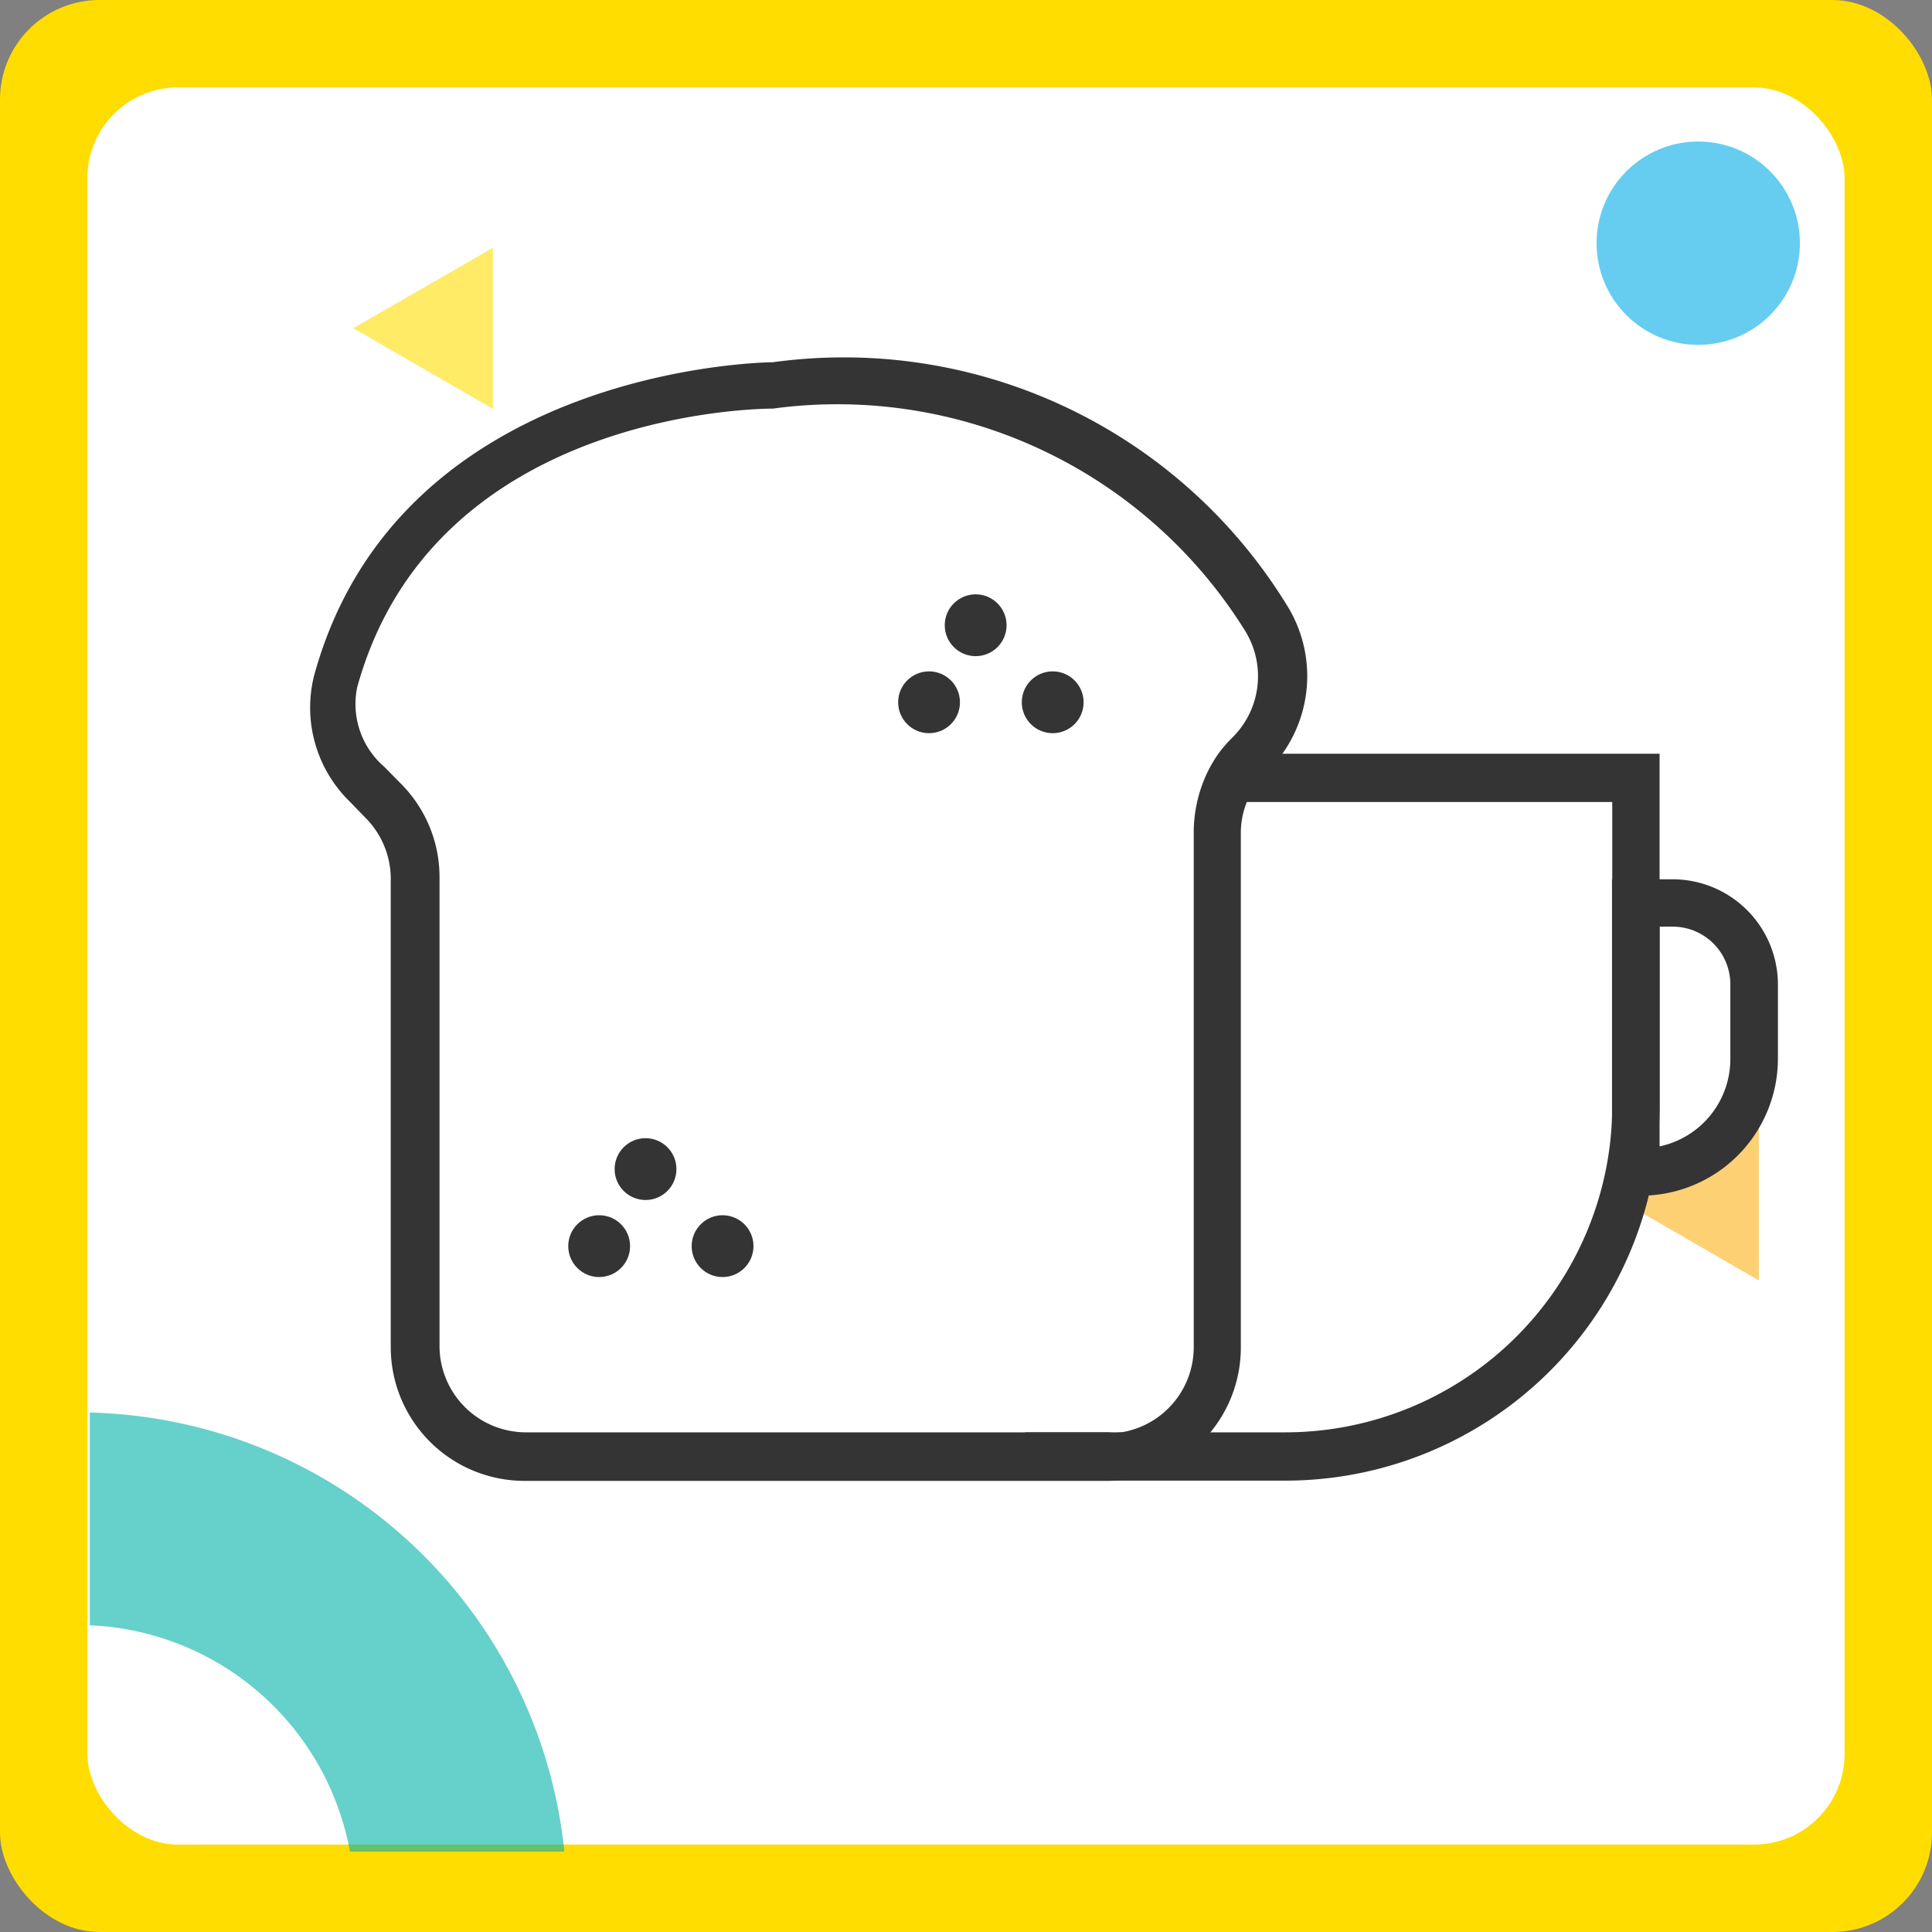 <svg xmlns="http://www.w3.org/2000/svg" viewBox="0 0 80 80"><rect x="0" y="0" width="80" height="80" fill="#808080" stroke="none"/><defs><style>.cls-8{fill:#343434}</style></defs><g id="Layer_2" data-name="Layer 2"><g id="Layer_1-2" data-name="Layer 1"><rect width="80" height="80" rx="4.12" style="fill:#fd0"/><rect x="3.62" y="3.62" width="72.76" height="72.76" rx="3.75" style="fill:#fff"/><path d="M3.72 58.49v8.81a11.44 11.44 0 0 1 10.77 9.37h8.88A20.25 20.25 0 0 0 3.72 58.49Z" style="opacity:.6;fill:#00b1a9"/><path style="fill:#fcb017;opacity:.6" d="m72.83 46.34-5.78 3.34 5.78 3.34v-6.68z"/><path style="opacity:.6;fill:#fd0" d="m20.41 10.26-5.78 3.33 5.78 3.34v-6.67z"/><circle cx="70.32" cy="10.07" r="4.21" style="fill:#00ace7;opacity:.6"/><g id="Layer_1-2-2" data-name="Layer 1-2"><path style="fill:none" d="M3.87 3.87h72.26v72.26H3.87z"/><path class="cls-8" d="M50.49 31.21a5.54 5.54 0 0 0-.91 2h17.18V45.8a13.54 13.54 0 0 1-13.53 13.51H46.4a4.56 4.56 0 0 1-.54 0h-3.41v2h10.78a15.5 15.5 0 0 0 15.49-15.5v-14.6Z"/><path class="cls-8" d="M53.25 25A21.53 21.53 0 0 0 32 15c-.22 0-15.51.16-19 13a5.44 5.44 0 0 0 1.49 5.2l.64.66a3.58 3.58 0 0 1 1.05 2.51V55.8a5.54 5.54 0 0 0 5.54 5.52h24.14a5.52 5.52 0 0 0 5.52-5.52V34.5a3.45 3.45 0 0 1 .26-1.32 3.7 3.7 0 0 1 .78-1.18 5.21 5.21 0 0 0 .66-.76 5.54 5.54 0 0 0 .17-6.24Zm-3.67 8.17a5.64 5.64 0 0 0-.15 1.3V55.8a3.57 3.57 0 0 1-3 3.51 4.56 4.56 0 0 1-.54 0H21.78a3.58 3.58 0 0 1-3.58-3.51V36.33a5.48 5.48 0 0 0-1.62-3.9l-.67-.68a3.43 3.43 0 0 1-1.12-3.29C17.92 17.1 31.27 16.92 32 16.92a19.88 19.88 0 0 1 19.55 9.19 3.57 3.57 0 0 1-.55 4.46 5.62 5.62 0 0 0-.55.64 5.54 5.54 0 0 0-.87 1.97Z"/><circle class="cls-8" cx="40.4" cy="25.89" r="1.28"/><circle class="cls-8" cx="38.47" cy="29.08" r="1.28"/><circle class="cls-8" cx="43.59" cy="29.08" r="1.28"/><circle class="cls-8" cx="26.73" cy="48.41" r="1.28"/><circle class="cls-8" cx="24.81" cy="51.6" r="1.28"/><circle class="cls-8" cx="29.92" cy="51.6" r="1.28"/><path class="cls-8" d="M67.94 49.51h-1.19v-13.1h2.51a4.36 4.36 0 0 1 4.36 4.35v3.07a5.68 5.68 0 0 1-5.68 5.68Zm.78-11.14v9.1a3.7 3.7 0 0 0 2.93-3.64v-3.07a2.39 2.39 0 0 0-2.39-2.39Z"/></g></g></g></svg>